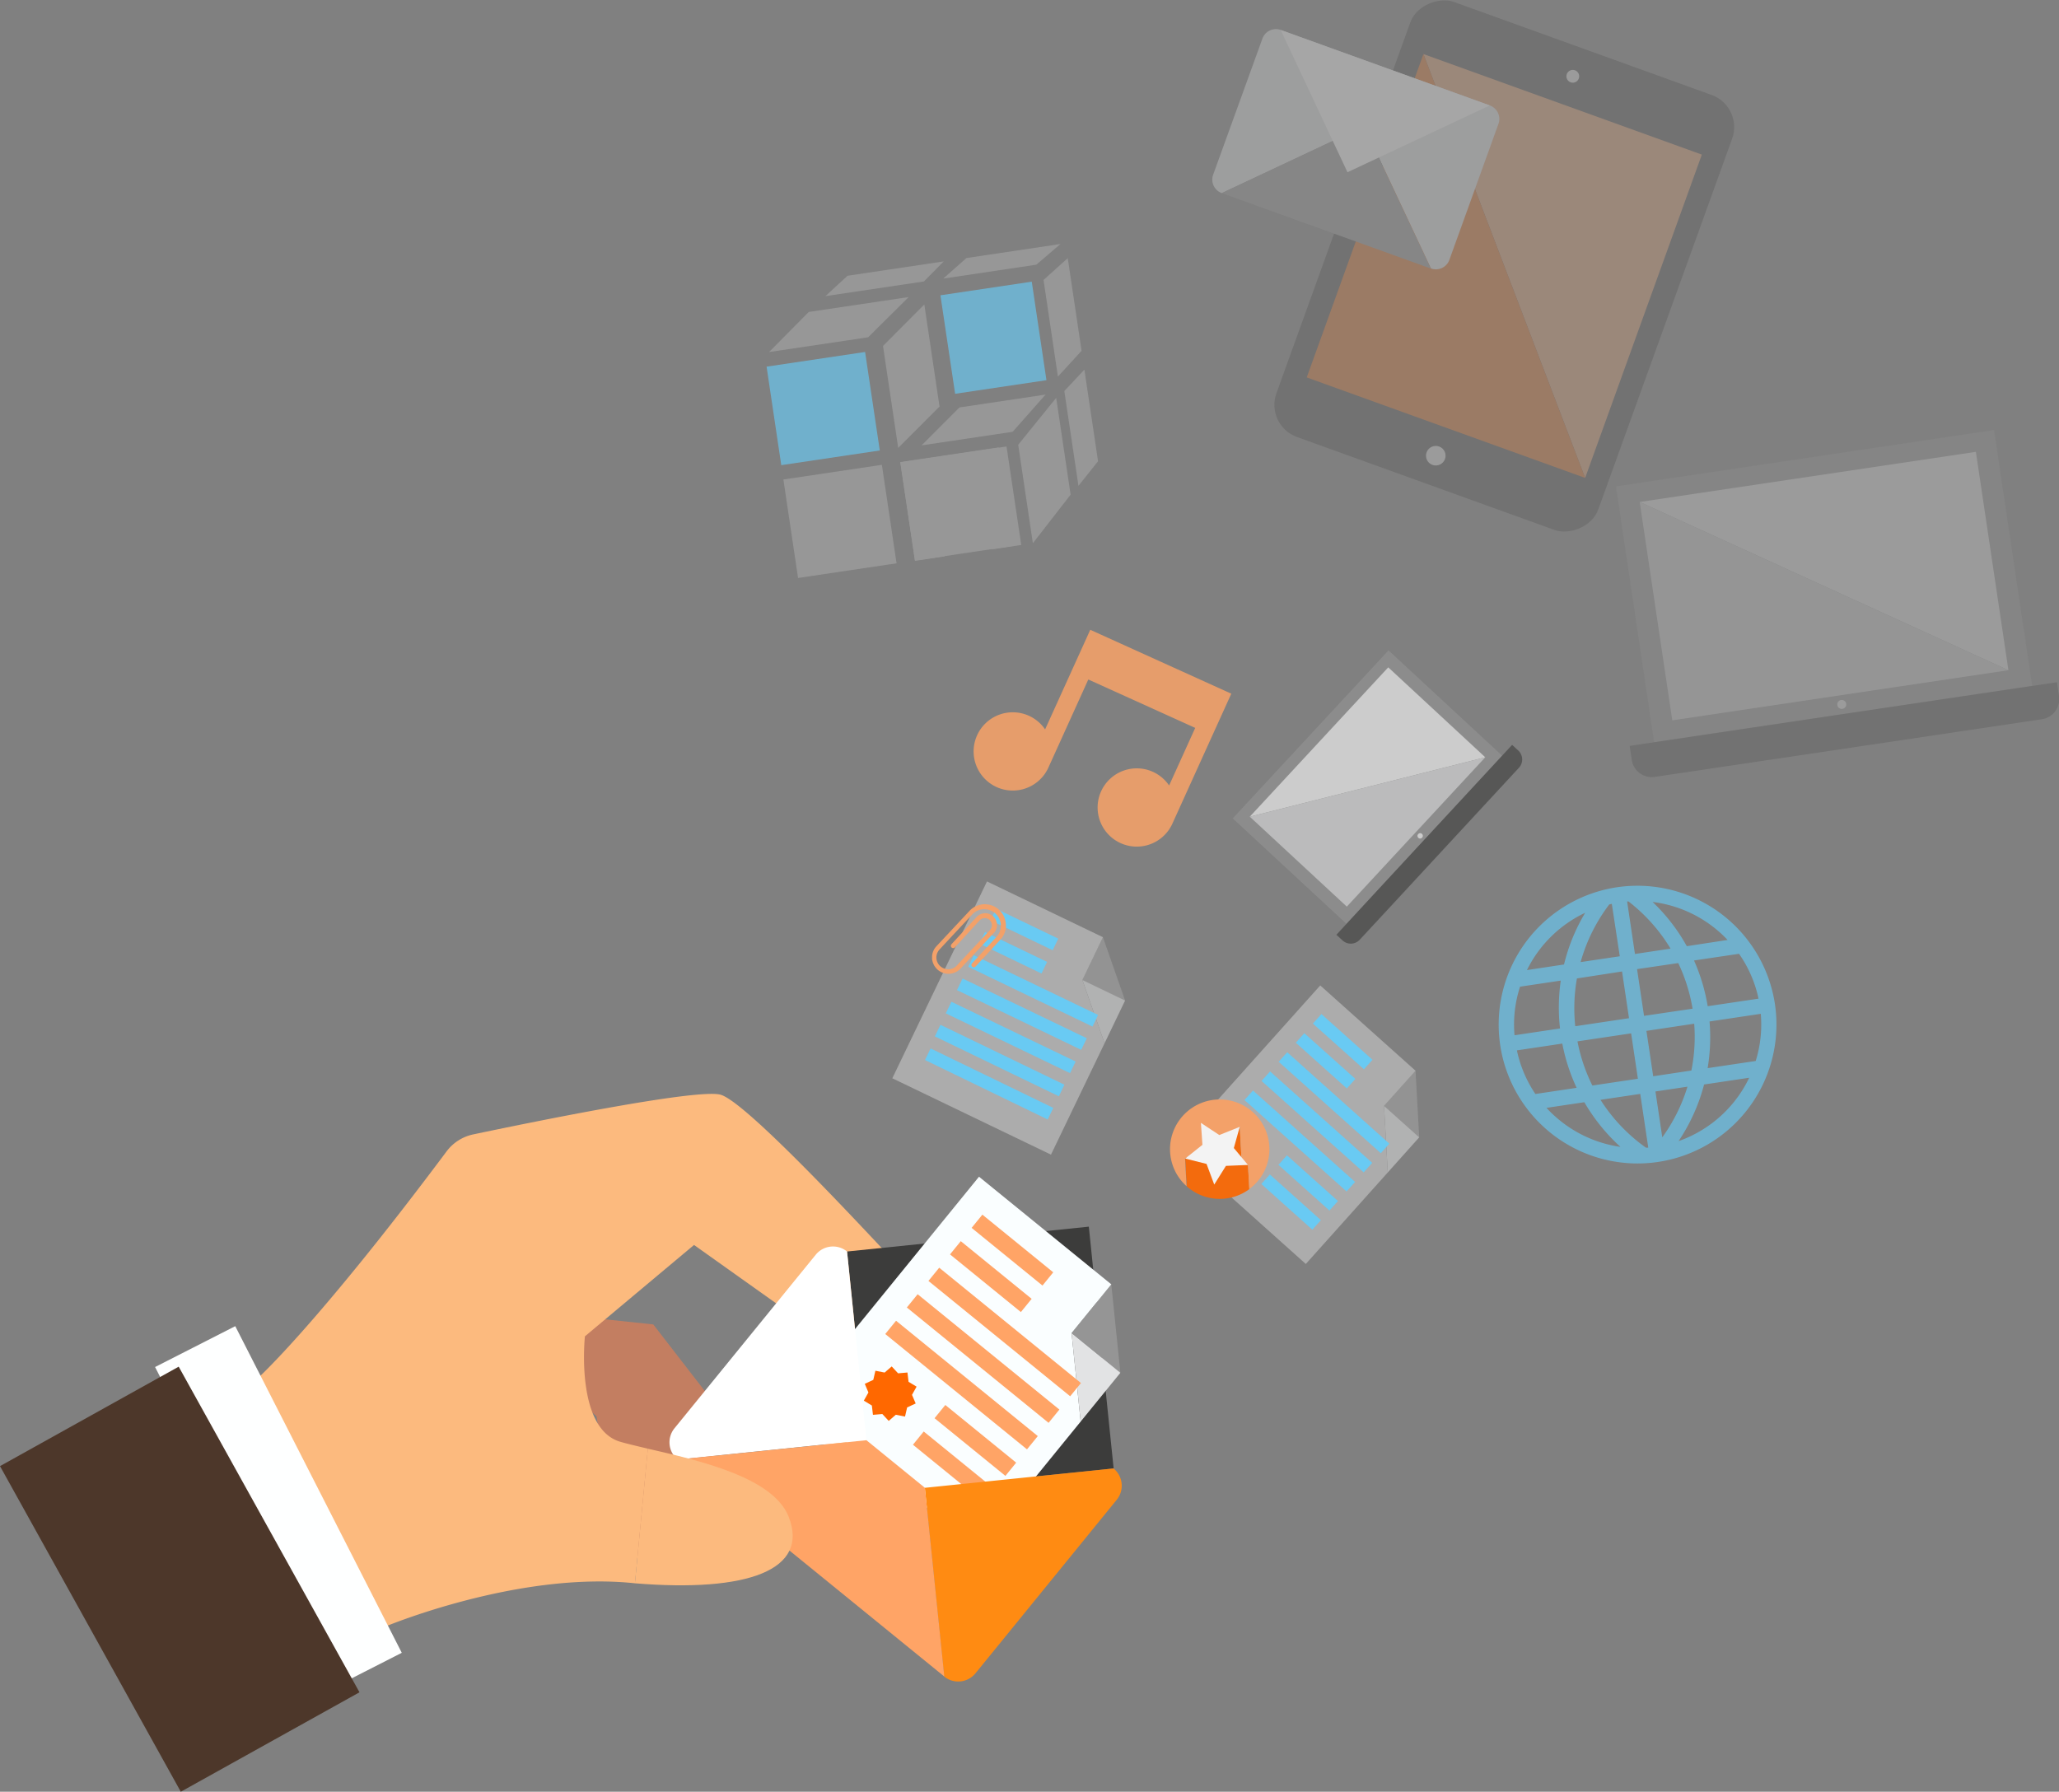<svg xmlns="http://www.w3.org/2000/svg" viewBox="0 0 430.83 374.94"><rect x="0" y="0" width="430.83" height="374.94" fill="#808080" stroke="none"/><defs><style>.cls-1{fill:#c37e61;}.cls-2{fill:#fcba7e;}.cls-3{fill:#feffff;}.cls-4{fill:#3c3c3b;}.cls-5{fill:#959595;}.cls-6{fill:#e2e3e4;}.cls-7{fill:#fafeff;}.cls-17,.cls-20,.cls-8{fill:#ffa466;}.cls-9{fill:#ff6800;}.cls-10{fill:#fff;}.cls-11{fill:#ff8b12;}.cls-12{fill:#4d372a;}.cls-13{opacity:0.9;}.cls-14{opacity:0.55;}.cls-15{fill:#d9d9d9;}.cls-16{fill:#66d1ff;}.cls-17{fill-rule:evenodd;}.cls-18{opacity:0.6;}.cls-19{fill:#a6a6a6;}.cls-20{opacity:0.8;}.cls-21{opacity:0.3;}.cls-22{opacity:0.71;}</style></defs><title>资源 5xhdpi</title><g id="图层_2" data-name="图层 2"><g id="图层_1-2" data-name="图层 1"><polygon class="cls-1" points="124.8 296.37 110.07 283.13 118.28 275.2 136.69 277.15 148.33 292.19 150.6 311.98 139.83 329.69 129.46 323.18 124.8 296.37"/><path class="cls-2" d="M185.92,311.56c-10.94,9.9-12.55-6.4-13.15-10.45l-3.5-23.49-24.05-17.1-22.83,19.12s-2.08,19.36,7.44,22.08c1.61.46,3.56.91,5.73,1.43l-2.7,28.17,0,0c-24.6-2.63-52.65,9.22-52.65,9.22l-26-52.39S66.6,276.88,93.4,241A9.39,9.39,0,0,1,99,237.39c11.3-2.38,46.67-9.65,51.74-8.32,6,1.59,36.42,35.13,39.33,38S196.86,301.66,185.92,311.56Z"/><rect class="cls-3" x="48.83" y="277.61" width="18.83" height="76.72" transform="translate(-137.13 60.91) rotate(-27.01)"/><polygon class="cls-4" points="227.83 256.69 177.24 261.89 181.29 301.38 193.53 311.34 233.02 307.29 227.83 256.69"/><polygon class="cls-5" points="234.43 287.27 232.53 268.76 224.22 278.96 234.43 287.27"/><polygon class="cls-6" points="234.43 287.27 234.43 287.27 224.22 278.96 226.12 297.48 234.43 287.27"/><polygon class="cls-7" points="224.22 278.96 232.53 268.76 204.85 246.24 166.61 293.23 204.49 324.05 226.12 297.48 224.22 278.96"/><rect class="cls-8" x="205.54" y="257.57" width="3.57" height="19.12" transform="translate(-130.73 259.33) rotate(-50.86)"/><rect class="cls-8" x="208.44" y="259.6" width="3.57" height="38.24" transform="translate(-138.65 265.85) rotate(-50.86)"/><rect class="cls-8" x="203.92" y="265.15" width="3.58" height="38.24" transform="translate(-144.62 264.4) rotate(-50.86)"/><rect class="cls-8" x="199.4" y="270.7" width="3.58" height="38.24" transform="translate(-150.59 262.94) rotate(-50.86)"/><rect class="cls-8" x="202.3" y="291.85" width="3.57" height="19.12" transform="translate(-158.51 269.46) rotate(-50.86)"/><rect class="cls-8" x="197.78" y="297.4" width="3.57" height="19.12" transform="translate(-164.48 268) rotate(-50.86)"/><rect class="cls-8" x="210.06" y="252.02" width="3.57" height="19.12" transform="translate(-124.76 260.79) rotate(-50.86)"/><polygon class="cls-9" points="189.88 287.21 190.11 289.16 191.79 290.17 190.83 291.89 191.6 293.69 189.81 294.52 189.37 296.43 187.44 296.05 185.96 297.34 184.62 295.9 182.66 296.07 182.43 294.12 180.75 293.1 181.71 291.39 180.95 289.58 182.73 288.75 183.17 286.84 185.1 287.22 186.58 285.94 187.92 287.38 189.88 287.21"/><path class="cls-10" d="M177.24,261.89a4.65,4.65,0,0,0-6.55.67l-29.56,36.32a4.66,4.66,0,0,0,.67,6.55l39.49-4.06Z"/><path class="cls-11" d="M233,307.29l-39.49,4.05,4.05,39.49a4.66,4.66,0,0,0,6.55-.67l29.56-36.32A4.66,4.66,0,0,0,233,307.29Z"/><polygon class="cls-8" points="193.53 311.34 181.29 301.38 141.8 305.44 197.59 350.83 193.53 311.34"/><polygon class="cls-12" points="75.22 354.13 37.83 374.94 0 306.8 37.39 285.99 75.22 354.13"/><path class="cls-2" d="M132.85,331.32l2.7-28.17c10.62,2.46,26.16,5.93,29.46,14.21C169.43,328.52,156.48,333.26,132.85,331.32Z"/><g class="cls-13"><polygon class="cls-5" points="235.42 209.37 230.78 196.12 226.48 205.07 235.42 209.37"/><g class="cls-14"><polygon class="cls-6" points="235.42 209.37 235.42 209.37 226.48 205.07 231.12 218.32 235.42 209.37"/><polygon class="cls-15" points="226.48 205.07 230.78 196.12 206.52 184.45 186.71 225.64 219.91 241.62 231.12 218.32 226.48 205.07"/></g><rect class="cls-16" x="210.65" y="192.14" width="2.7" height="14.43" transform="translate(-59.54 304) rotate(-64.31)"/><rect class="cls-16" x="214.82" y="192.92" width="2.7" height="28.85" transform="translate(-64.38 312.27) rotate(-64.31)"/><rect class="cls-16" x="212.47" y="197.78" width="2.7" height="28.85" transform="translate(-70.1 312.92) rotate(-64.31)"/><rect class="cls-16" x="210.13" y="202.65" width="2.7" height="28.85" transform="translate(-75.81 313.57) rotate(-64.31)"/><polygon class="cls-16" points="221.56 229.41 195.61 216.88 196.78 214.45 222.72 226.98 221.56 229.41"/><polygon class="cls-16" points="219.22 234.27 193.55 221.82 194.72 219.39 220.39 231.84 219.22 234.27"/><rect class="cls-16" x="212.99" y="187.27" width="2.7" height="14.43" transform="translate(-53.83 303.35) rotate(-64.31)"/><path class="cls-17" d="M206.17,189.21l.64.08a4.39,4.39,0,0,1,3.6,3.61,4.24,4.24,0,0,1-1.08,3.71c-1.71,1.89-3.45,3.75-5.18,5.62a.5.5,0,0,1-.72.07.49.49,0,0,1,0-.74l5.05-5.48a3.38,3.38,0,0,0,.93-2.44,3.44,3.44,0,0,0-3.25-3.36,3.32,3.32,0,0,0-2.71,1.07q-3.43,3.65-6.83,7.31a2.45,2.45,0,0,0,1.1,4.06,2.38,2.38,0,0,0,2.52-.71l4.3-4.6,2.57-2.75a1.48,1.48,0,0,0-2.09-2.1l-.16.17-5,5.46a.51.51,0,0,1-.52.2.48.48,0,0,1-.28-.76l.08-.1,5.11-5.53a2.46,2.46,0,1,1,3.6,3.34l-4.41,4.71-2.4,2.58a3.45,3.45,0,0,1-5.93-1.52l-.08-.37c0-.17,0-.35,0-.52a.66.66,0,0,0,0-.12,3.38,3.38,0,0,1,.92-2.1l6.93-7.41a4.21,4.21,0,0,1,1.9-1.17c.27-.08.55-.13.82-.19Z"/><polygon class="cls-5" points="296.96 238 296.19 224.06 289.6 231.41 296.96 238"/><g class="cls-14"><polygon class="cls-6" points="296.96 238 296.96 238 289.6 231.41 290.38 245.35 296.96 238"/><polygon class="cls-15" points="289.6 231.41 296.19 224.06 276.25 206.21 245.94 240.06 273.23 264.5 290.38 245.35 289.6 231.41"/></g><rect class="cls-16" x="276.02" y="214.78" width="2.68" height="14.34" transform="translate(-73 280.57) rotate(-48.16)"/><rect class="cls-16" x="277.79" y="216.39" width="2.68" height="28.68" transform="translate(-78.96 284.8) rotate(-48.16)"/><rect class="cls-16" x="274.2" y="220.39" width="2.68" height="28.68" transform="translate(-83.13 283.47) rotate(-48.16)"/><rect class="cls-16" x="270.62" y="224.39" width="2.68" height="28.68" transform="translate(-87.3 282.13) rotate(-48.16)"/><rect class="cls-16" x="272.39" y="240.34" width="2.68" height="14.34" transform="translate(-93.26 286.37) rotate(-48.16)"/><rect class="cls-16" x="268.81" y="244.34" width="2.68" height="14.34" transform="translate(-97.43 285.04) rotate(-48.16)"/><rect class="cls-16" x="279.6" y="210.78" width="2.68" height="14.34" transform="translate(-68.83 281.9) rotate(-48.16)"/><path class="cls-9" d="M261.41,248.84l-.28-5.05-1.35-1.2-.37-6.78L248,242.44l.32,5.82c.19.17.39.33.59.48A10.4,10.4,0,0,0,261.41,248.84Z"/><path class="cls-8" d="M259.41,235.8l.37,6.78,1.35,1.2.28,5.05.18-.14a10.4,10.4,0,1,0-13.31-.47l0,0-.32-5.82Z"/><polygon class="cls-10" points="252.46 243.56 247.99 242.44 251.6 239.57 251.28 234.97 255.13 237.52 259.41 235.8 258.17 240.24 261.13 243.78 256.52 243.97 254.07 247.88 252.46 243.56"/></g><g class="cls-18"><g id="Cube"><rect class="cls-19" x="165.34" y="98.69" width="20.84" height="20.84" transform="translate(-14.17 27.11) rotate(-8.48)"/><rect class="cls-19" x="189.79" y="95.05" width="20.84" height="20.84" transform="translate(-13.36 30.67) rotate(-8.48)"/><rect class="cls-16" x="198.21" y="60.26" width="19.32" height="20.84" transform="translate(-8.15 31.42) rotate(-8.48)"/><polygon class="cls-19" points="181.65 70.58 160.92 73.67 169.22 65.28 190.14 62.16 181.65 70.58"/><polygon class="cls-19" points="211.89 90.36 192.83 93.2 200.76 85.26 218.78 82.57 211.89 90.36"/><polygon class="cls-19" points="184.76 72.39 187.94 93.73 196.59 85.07 193.41 63.71 184.76 72.39"/><polygon class="cls-19" points="213.05 93.07 216.12 113.68 224.02 103.51 221 83.25 213.05 93.07"/><polygon class="cls-19" points="222.7 81.83 225.66 101.67 229.76 96.52 226.9 77.35 222.7 81.83"/><polygon class="cls-19" points="218.35 58.58 221.36 78.81 226.31 73.41 223.42 54.02 218.35 58.58"/><polygon class="cls-19" points="216.85 55.39 197.36 58.3 202.21 54 221.9 51.06 216.85 55.39"/><polygon class="cls-19" points="193.32 58.9 172.71 61.97 177.35 57.7 197.47 54.7 193.32 58.9"/><polygon class="cls-19" points="188.39 96.74 191.46 117.36 197.65 116.43 196.5 108.71 206.35 107.25 207.5 114.97 213.69 114.04 210.61 93.43 188.39 96.74"/></g><g id="Bar"><rect class="cls-16" x="161.82" y="75.08" width="20.84" height="20.84" transform="translate(-10.72 26.33) rotate(-8.48)"/></g></g><path class="cls-20" d="M228.13,131.79l-2.33,5.14-1.65,3.64-5.47,12.06a8.19,8.19,0,1,0,.61,8.17h0l8.43-18.61,22.37,10.13-5.46,12.05a8.19,8.19,0,1,0,.6,8.17h0l8.43-18.6,1.66-3.66,2.32-5.12Z"/><g class="cls-18"><path class="cls-16" d="M338.39,185.66a29.06,29.06,0,1,0,33,24.46A29.1,29.1,0,0,0,338.39,185.66Zm-3.5,44.49,8.32-1.24,1.68,11.25-.49,0A35.8,35.8,0,0,1,334.89,230.15ZM317.4,219.8l9.5-1.42a39.05,39.05,0,0,0,3,9.26l-8.63,1.29A25.68,25.68,0,0,1,317.4,219.8Zm24.7-20.17-1.64-11,.28,0a35.8,35.8,0,0,1,8.81,9.88Zm9.06,1.9a36,36,0,0,1,3,9.55L344,212.58l-1.46-9.78Zm-12.23-1.42-8.2,1.22a35.86,35.86,0,0,1,6-12.07l.53-.12Zm.47,3.18,1.46,9.78-11.25,1.68a35.91,35.91,0,0,1,.35-10Zm-13,11.93-9.5,1.42a25.64,25.64,0,0,1,1.16-10.17l8.52-1.27A39.25,39.25,0,0,0,326.42,215.2Zm3.65,2.7,11.25-1.68,1.42,9.5-9.53,1.42A36,36,0,0,1,330.07,217.91ZM347.82,238l-1.43-9.6,6.7-1A35.85,35.85,0,0,1,347.82,238Zm-1.9-12.78-1.42-9.5,10-1.5a35.88,35.88,0,0,1-.59,9.8Zm11.8-11.47,10.71-1.6a25.68,25.68,0,0,1-1.06,9.87l-10.06,1.5A39.1,39.1,0,0,0,357.71,213.79Zm-.4-3.19a39.08,39.08,0,0,0-2.86-9.57l9.42-1.4a25.64,25.64,0,0,1,4.08,9.39Zm4.2-13.87L352.95,198a38.77,38.77,0,0,0-7.16-9.26A25.93,25.93,0,0,1,361.52,196.73ZM331.7,191a38.63,38.63,0,0,0-4.44,10.83L319.5,203A25.93,25.93,0,0,1,331.7,191Zm-8.1,40.83,7.91-1.18a39.29,39.29,0,0,0,7.56,9.35A26,26,0,0,1,323.59,231.83Zm27.6,7a39,39,0,0,0,5.37-11.89l9.44-1.41A25.9,25.9,0,0,1,351.2,238.8Z"/></g><g class="cls-18"><rect class="cls-5" x="262.17" y="148.46" width="47.94" height="32.45" transform="translate(-29.16 262.6) rotate(-47.17)"/><circle class="cls-10" cx="297.15" cy="174.89" r="0.56" transform="translate(-33.11 273.94) rotate(-47.17)"/><path class="cls-4" d="M284.53,196.63l7.3-7.87,26-28.1a2.55,2.55,0,0,0-.14-3.6l-1.29-1.19-27.77,30-9,9.74,1.29,1.19A2.55,2.55,0,0,0,284.53,196.63Z"/><polygon class="cls-10" points="290.48 139.65 310.78 158.47 261.51 170.9 290.48 139.65"/><polygon class="cls-6" points="310.78 158.47 281.81 189.72 261.51 170.9 310.78 158.47"/></g><g class="cls-21"><g class="cls-22"><rect class="cls-5" x="341.66" y="95.57" width="80.02" height="54.16" transform="translate(-13.91 57.62) rotate(-8.48)"/><circle class="cls-10" cx="385.37" cy="147.42" r="0.94" transform="translate(-17.52 58.43) rotate(-8.48)"/><path class="cls-4" d="M346.24,162.57,364,159.93l63.25-9.43a4.25,4.25,0,0,0,3.58-4.83l-.43-2.9L362.9,152.82,341,156.09l.43,2.9A4.25,4.25,0,0,0,346.24,162.57Z"/><polygon class="cls-10" points="413.44 94.55 420.25 140.25 343.09 105.04 413.44 94.55"/><polygon class="cls-6" points="420.25 140.25 349.91 150.74 343.09 105.04 420.25 140.25"/></g><g class="cls-22"><rect class="cls-4" x="266.38" y="19.87" width="96.77" height="71.59" rx="7.14" ry="7.14" transform="translate(155.52 332.82) rotate(-70.15)"/><circle class="cls-10" cx="300.43" cy="95.36" r="2.05" transform="translate(108.72 345.56) rotate(-70.15)"/><circle class="cls-10" cx="329.09" cy="15.97" r="1.34" transform="translate(202.33 320.08) rotate(-70.15)"/><polygon class="cls-8" points="297.84 11.31 331.68 100.01 356.1 32.35 297.84 11.31"/><polygon class="cls-9" points="273.42 78.98 331.68 100.01 297.84 11.31 273.42 78.98"/></g><path class="cls-6" d="M311.72,22.06l-21.87-7.9L268,6.27a3,3,0,0,0-3.85,1.81L253.84,36.56a3,3,0,0,0,1.81,3.85l29.77-14,14,29.77a3,3,0,0,0,3.85-1.8l10.28-28.48A3,3,0,0,0,311.72,22.06Z"/><polygon class="cls-5" points="255.65 40.41 299.39 56.2 285.42 26.44 255.65 40.41"/><polygon class="cls-10" points="311.72 22.06 267.97 6.27 281.95 36.04 311.72 22.06"/></g></g></g></svg>